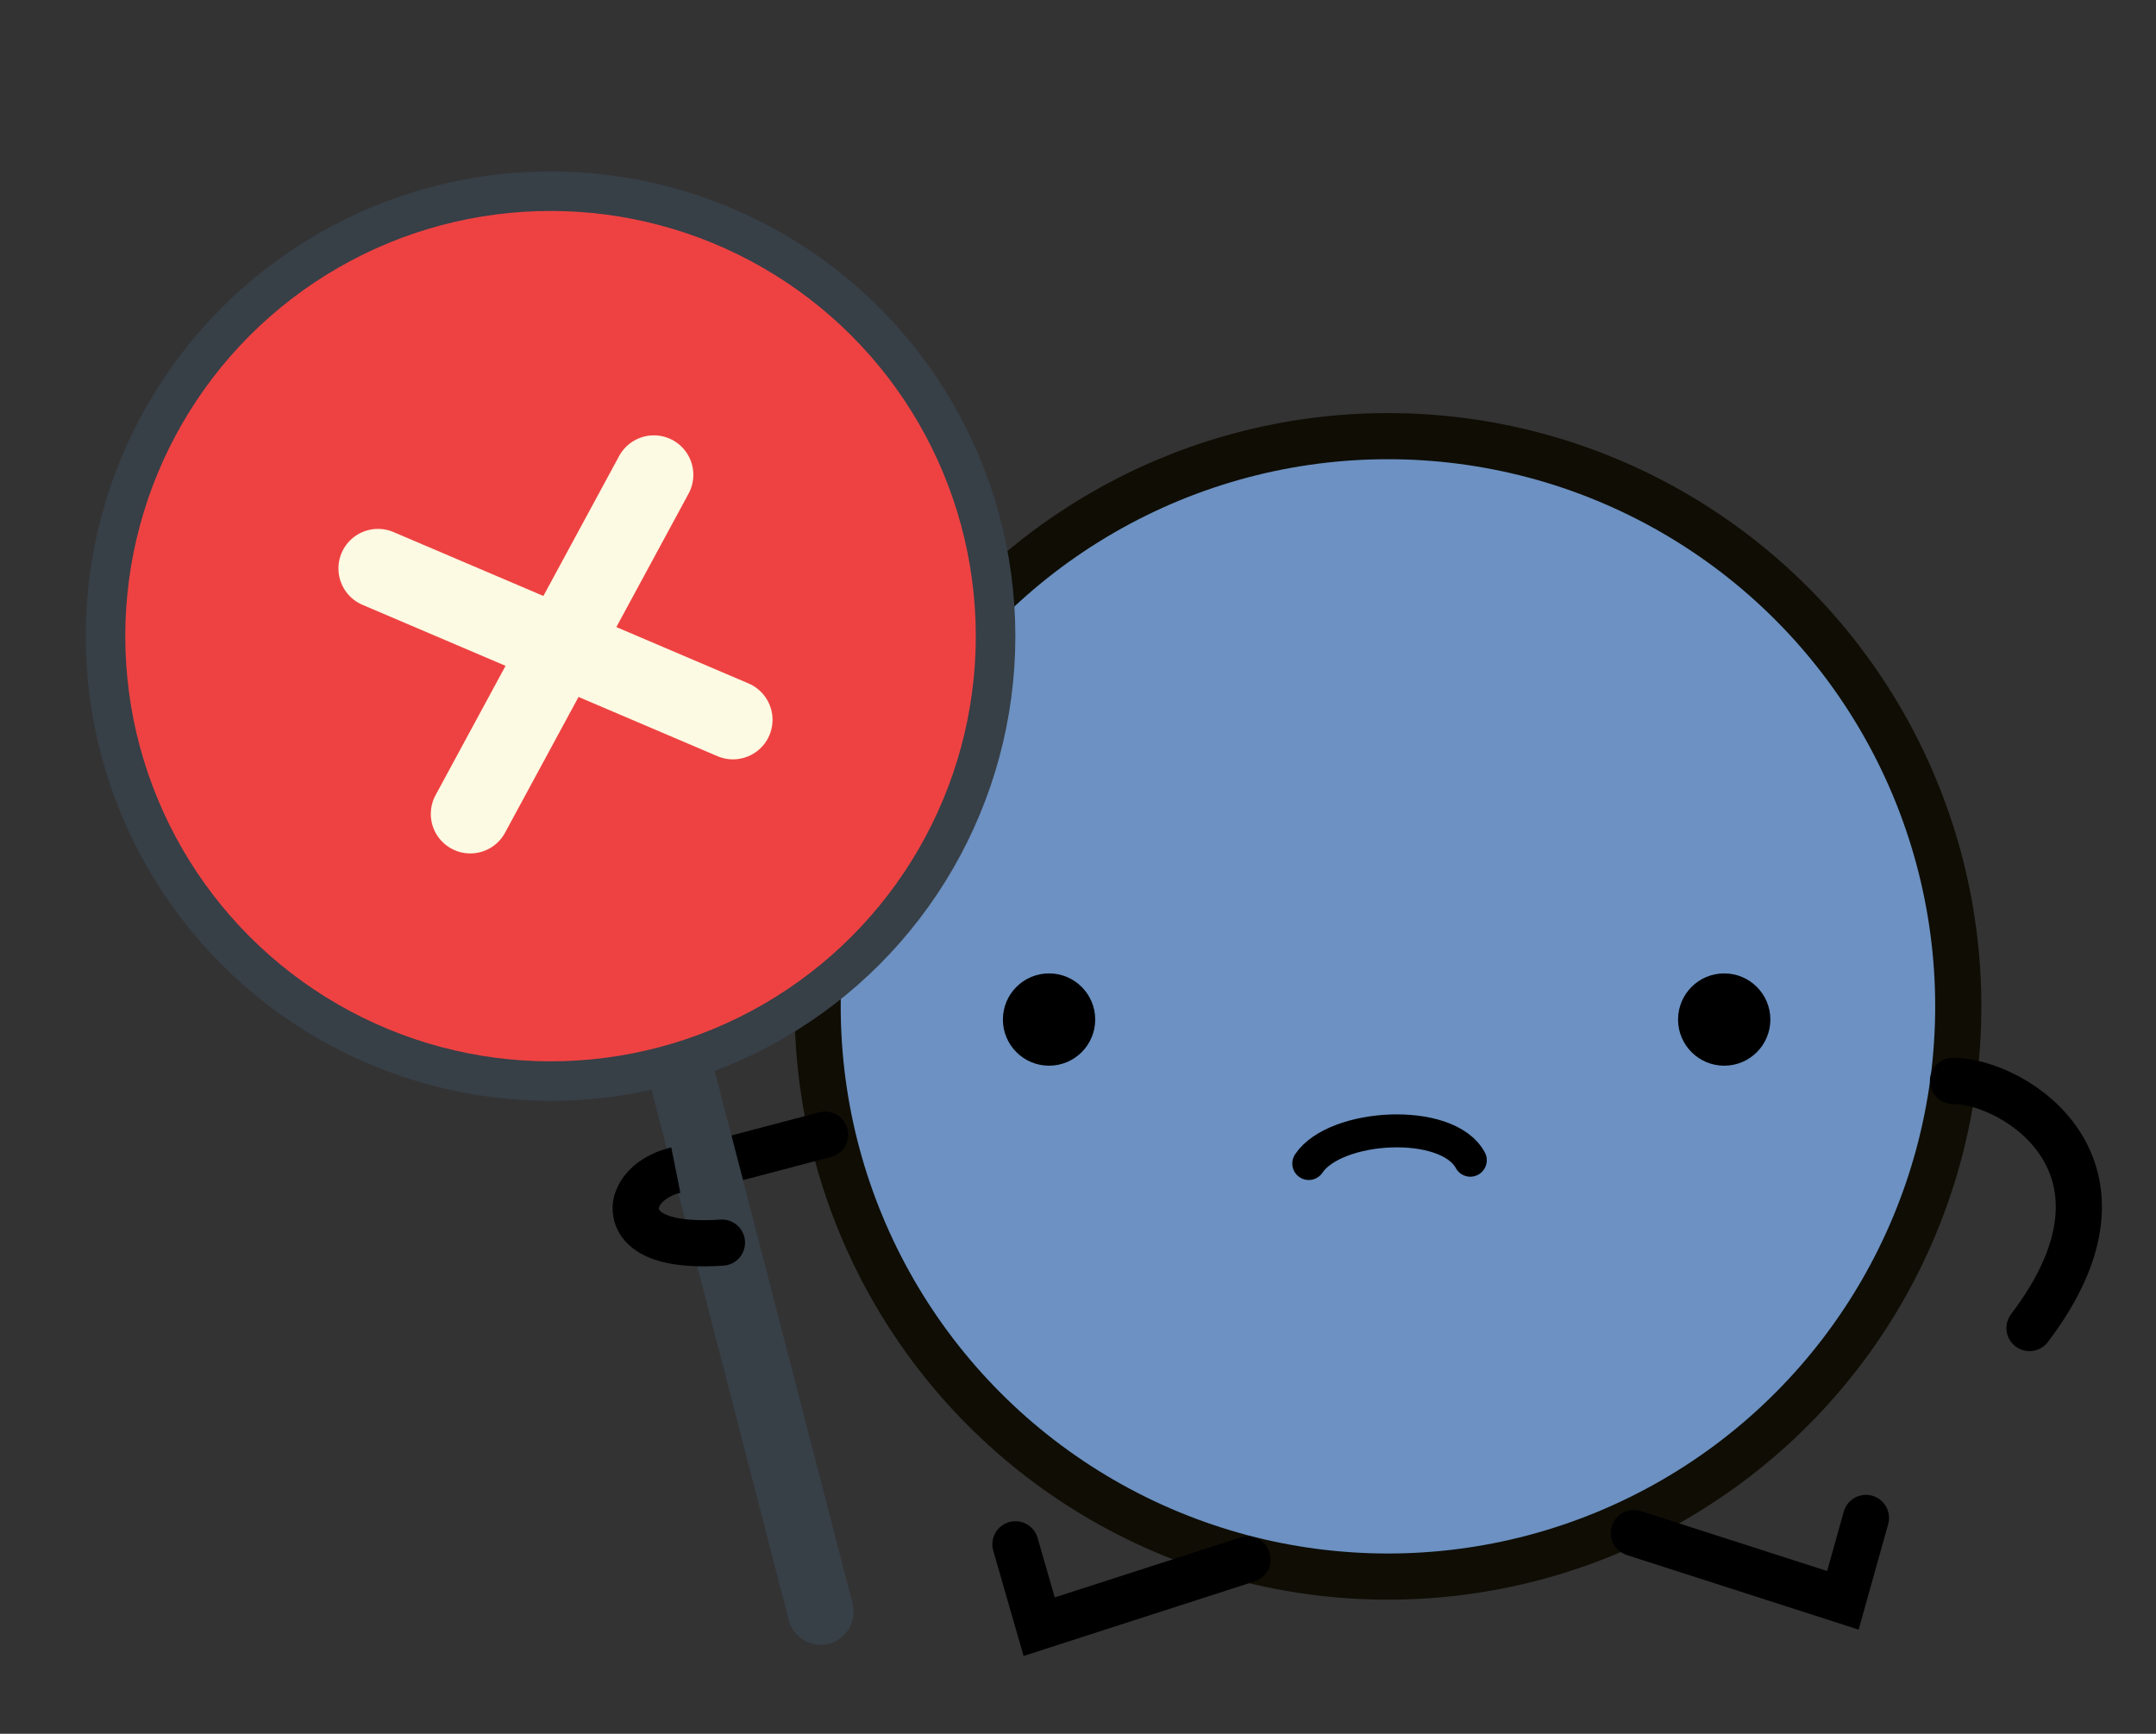 <?xml version="1.0" encoding="UTF-8"?>
<svg id="Wrong_Answer" data-name="Wrong Answer" xmlns="http://www.w3.org/2000/svg" viewBox="0 0 327 263">
  <rect x="0" y="0" width="327" height="263" fill="#333333" stroke="none"/>
  <defs>
    <style>
      .cls-1 {
        fill: #6c91c2;
        stroke: #0f0d04;
      }

      .cls-1, .cls-2, .cls-3, .cls-4, .cls-5, .cls-6, .cls-7, .cls-8 {
        stroke-miterlimit: 10;
      }

      .cls-1, .cls-2, .cls-3, .cls-4, .cls-5, .cls-7 {
        stroke-linecap: round;
      }

      .cls-1, .cls-4, .cls-8 {
        stroke-width: 7px;
      }

      .cls-2 {
        stroke-width: 11.98px;
      }

      .cls-2, .cls-3 {
        stroke: #fdfae3;
      }

      .cls-2, .cls-3, .cls-4, .cls-7, .cls-8 {
        fill: none;
      }

      .cls-3 {
        stroke-width: 12px;
      }

      .cls-4, .cls-7, .cls-8 {
        stroke: #000;
      }

      .cls-5 {
        fill: #fff;
        stroke-width: 10px;
      }

      .cls-5, .cls-6 {
        stroke: #373f47;
      }

      .cls-6 {
        fill: #ee4242;
        stroke-width: 6px;
      }

      .cls-7 {
        stroke-width: 5px;
      }
    </style>
  </defs>
  <circle class="cls-1" cx="210.51" cy="152.66" r="86.5"/>
  <circle cx="159.11" cy="154.66" r="7"/>
  <circle cx="261.51" cy="154.66" r="7"/>
  <polyline class="cls-4" points="189.21 236.56 157.61 246.76 154.01 234.26"/>
  <polyline class="cls-4" points="247.81 232.56 279.51 242.76 283.01 230.26"/>
  <line class="cls-4" x1="108.5" y1="176.5" x2="125.15" y2="172.12"/>
  <path class="cls-4" d="m296.21,163.96c9.2,0,30.3,12.9,11.6,37.5"/>
  <line class="cls-5" x1="96.53" y1="136.49" x2="124.47" y2="244.51"/>
  <circle class="cls-6" cx="83.5" cy="96.5" r="67.5"/>
  <line class="cls-3" x1="57.33" y1="86.23" x2="111.17" y2="109.19"/>
  <line class="cls-2" x1="99.17" y1="72.03" x2="71.33" y2="123.47"/>
  <path class="cls-8" d="m102.5,177.5s-5,1-6,5"/>
  <path class="cls-4" d="m96.5,182.5s-2,7,13,6"/>
  <path class="cls-7" d="m198.5,176.5c4-6,21-7,24.5-.5"/>
</svg>